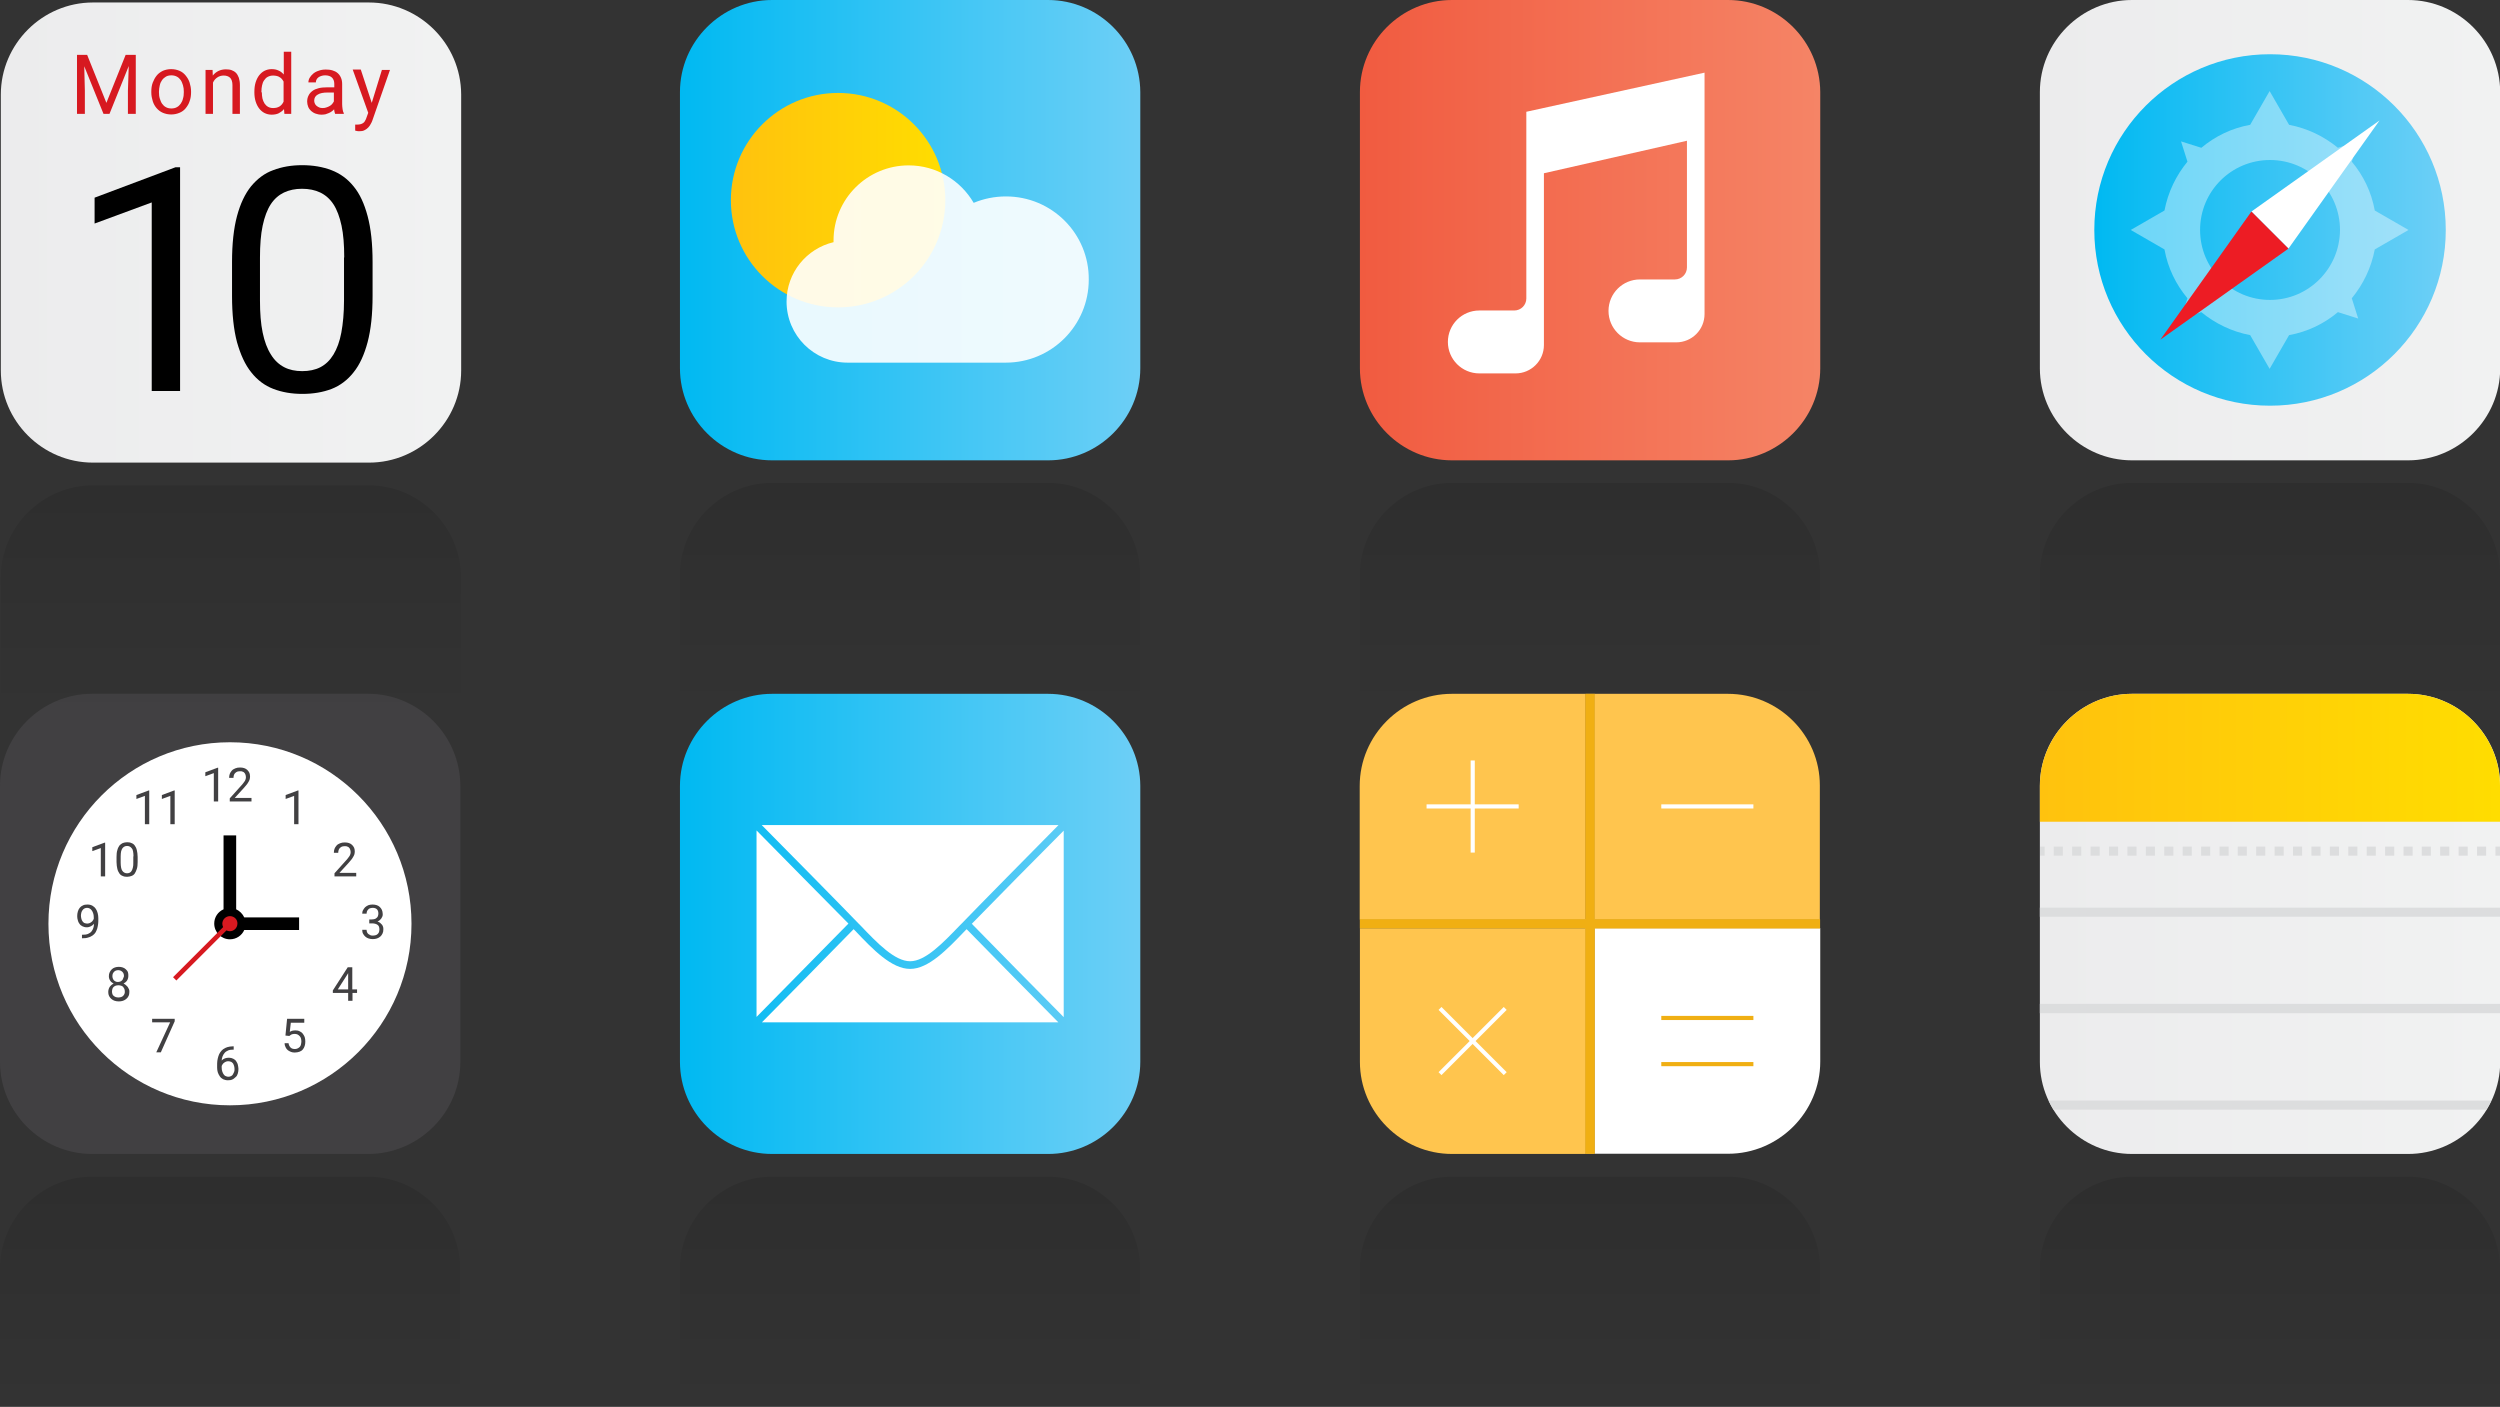<!-- Generator: Adobe Illustrator 18.1.1, SVG Export Plug-In  -->
<svg version="1.1"
	 xmlns="http://www.w3.org/2000/svg" xmlns:xlink="http://www.w3.org/1999/xlink" xmlns:a="http://ns.adobe.com/AdobeSVGViewerExtensions/3.0/"
	 x="0px" y="0px" width="1207.8px" height="679.7px" viewBox="0 0 1207.8 679.7" enable-background="new 0 0 1207.8 679.7"
	 xml:space="preserve">
<rect x="0" y="0" width="1207.8" height="679.7" fill="#333333" stroke="none"/>
<defs>
</defs>
<g>
	<g>
		<linearGradient id="SVGID_1_" gradientUnits="userSpaceOnUse" x1="328.51" y1="111.129" x2="550.768" y2="111.129">
			<stop  offset="0" style="stop-color:#00B9F2"/>
			<stop  offset="1" style="stop-color:#6DCFF6"/>
		</linearGradient>
		<path fill="url(#SVGID_1_)" d="M506.3,0H373c-24.4,0-44.5,20-44.5,44.5v133.4c0,24.4,20,44.5,44.5,44.5h133.4
			c24.4,0,44.5-20,44.5-44.5V44.5C550.8,20,530.8,0,506.3,0z"/>
		<g>
			<linearGradient id="SVGID_2_" gradientUnits="userSpaceOnUse" x1="353.114" y1="96.685" x2="456.767" y2="96.685">
				<stop  offset="0" style="stop-color:#FFC20E"/>
				<stop  offset="1" style="stop-color:#FFDD00"/>
			</linearGradient>
			<circle fill="url(#SVGID_2_)" cx="404.9" cy="96.7" r="51.8"/>
			<path opacity="0.9" fill="#FFFFFF" d="M486,94.9c-5.5,0-10.8,1.1-15.6,3.1c-6.3-10.8-18-18.1-31.4-18.1
				c-20,0-36.3,16.2-36.3,36.3c0,0.3,0,0.5,0,0.8c-13,3.1-22.7,14.7-22.7,28.7c0,16.3,13.2,29.5,29.5,29.5c13.9,0,60,0,76.4,0
				c22.2,0,40.1-18,40.1-40.1C526.2,112.9,508.2,94.9,486,94.9z"/>
		</g>
	</g>
	<linearGradient id="SVGID_3_" gradientUnits="userSpaceOnUse" x1="439.639" y1="233.381" x2="439.639" y2="344.51">
		<stop  offset="0" style="stop-color:#000000"/>
		<stop  offset="1" style="stop-color:#000000;stop-opacity:0"/>
	</linearGradient>
	<path opacity="0.1" fill="url(#SVGID_3_)" d="M550.8,344.5v-66.7c0-24.4-20-44.5-44.5-44.5H373c-24.4,0-44.5,20-44.5,44.5v66.7
		H550.8z"/>
</g>
<g>
	<g>
		<g>
			<linearGradient id="SVGID_4_" gradientUnits="userSpaceOnUse" x1="657.019" y1="111.129" x2="879.277" y2="111.129">
				<stop  offset="0" style="stop-color:#F15B40"/>
				<stop  offset="1" style="stop-color:#F58466"/>
			</linearGradient>
			<path fill="url(#SVGID_4_)" d="M834.8,0H701.5C677,0,657,20,657,44.5v133.4c0,24.4,20,44.5,44.5,44.5h133.4
				c24.4,0,44.5-20,44.5-44.5V44.5C879.3,20,859.3,0,834.8,0z"/>
		</g>
		<path fill="#FFFFFF" d="M745.9,83.7v83c0,7.6-6.2,13.7-13.7,13.7h-17.5c-8.4,0-15.2-6.8-15.2-15.2c0-8.4,6.8-15.2,15.2-15.2h16.9
			c3.2,0,5.8-2.6,5.8-5.8V54l86.1-18.9v116.6c0,7.6-6.1,13.7-13.7,13.7h-17.5c-8.4,0-15.2-6.8-15.2-15.2c0-8.4,6.8-15.2,15.2-15.2
			h16.9c3.2,0,5.8-2.6,5.8-5.8V68L745.9,83.7z"/>
	</g>
	<linearGradient id="SVGID_5_" gradientUnits="userSpaceOnUse" x1="768.148" y1="233.381" x2="768.148" y2="344.51">
		<stop  offset="0" style="stop-color:#000000"/>
		<stop  offset="1" style="stop-color:#000000;stop-opacity:0"/>
	</linearGradient>
	<path opacity="0.1" fill="url(#SVGID_5_)" d="M879.3,344.5v-66.7c0-24.4-20-44.5-44.5-44.5H701.5c-24.4,0-44.5,20-44.5,44.5v66.7
		H879.3z"/>
</g>
<g>
	<g>
		<g>
			<g>
				<linearGradient id="SVGID_6_" gradientUnits="userSpaceOnUse" x1="985.528" y1="111.129" x2="1207.786" y2="111.129">
					<stop  offset="0" style="stop-color:#ECECED"/>
					<stop  offset="1" style="stop-color:#F1F2F2"/>
				</linearGradient>
				<path fill="url(#SVGID_6_)" d="M1163.3,0H1030c-24.4,0-44.5,20-44.5,44.5v133.4c0,24.4,20,44.5,44.5,44.5h133.4
					c24.4,0,44.5-20,44.5-44.5V44.5C1207.8,20,1187.8,0,1163.3,0z"/>
			</g>
		</g>
		<g>
			<linearGradient id="SVGID_7_" gradientUnits="userSpaceOnUse" x1="1011.729" y1="111.129" x2="1181.584" y2="111.129">
				<stop  offset="0" style="stop-color:#00B9F2"/>
				<stop  offset="1" style="stop-color:#6DCFF6"/>
			</linearGradient>
			<circle fill="url(#SVGID_7_)" cx="1096.7" cy="111.1" r="84.9"/>
			<path opacity="0.4" fill="#FFFFFF" d="M1163.6,111.1l-16.3-9.4c-1.6-8.9-5.5-16.9-11.1-23.6l3.1-9.8l-9.8,3.1
				c-6.7-5.5-14.7-9.4-23.6-11.1l-9.4-16.3l-9.4,16.3c-8.9,1.6-16.9,5.5-23.6,11.1l-9.8-3.1l3.1,9.8c-5.5,6.7-9.4,14.7-11.1,23.6
				l-16.3,9.4l16.3,9.4c1.6,8.9,5.5,16.9,11.1,23.6l-3.1,9.8l9.8-3.1c6.7,5.5,14.7,9.4,23.6,11.1l9.4,16.3l9.4-16.3
				c8.9-1.6,16.9-5.5,23.6-11.1l9.8,3.1l-3.1-9.8c5.5-6.7,9.4-14.7,11.1-23.6L1163.6,111.1z M1096.7,144.9
				c-18.7,0-33.8-15.1-33.8-33.8c0-18.7,15.1-33.8,33.8-33.8c18.7,0,33.8,15.1,33.8,33.8C1130.4,129.8,1115.3,144.9,1096.7,144.9z"
				/>
			<polygon fill="#FFFFFF" points="1087.7,102.2 1149.6,58.2 1105.6,120.1 			"/>
			<polygon fill="#ED1C24" points="1087.7,102.2 1043.7,164.1 1105.6,120.1 			"/>
		</g>
	</g>
	<linearGradient id="SVGID_8_" gradientUnits="userSpaceOnUse" x1="1096.657" y1="233.381" x2="1096.657" y2="344.51">
		<stop  offset="0" style="stop-color:#000000"/>
		<stop  offset="1" style="stop-color:#000000;stop-opacity:0"/>
	</linearGradient>
	<path opacity="0.1" fill="url(#SVGID_8_)" d="M1207.8,344.5v-66.7c0-24.4-20-44.5-44.5-44.5H1030c-24.4,0-44.5,20-44.5,44.5v66.7
		H1207.8z"/>
</g>
<g>
	<g>
		<path fill="#414042" d="M177.8,335.2H44.5C20,335.2,0,355.2,0,379.6V513c0,24.4,20,44.5,44.5,44.5h133.4c24.4,0,44.5-20,44.5-44.5
			V379.6C222.3,355.2,202.3,335.2,177.8,335.2z"/>
		<circle fill="#FFFFFF" cx="111.1" cy="446.3" r="87.7"/>
		<g>
			<g>
				<g>
					<path fill="#414042" d="M105.4,387.2h-2.1v-13.7l-4.1,1.5v-1.9l5.9-2.2h0.3V387.2z"/>
					<path fill="#414042" d="M121.6,387.2H111v-1.5l5.3-5.9c0.5-0.5,0.9-1,1.2-1.4c0.3-0.4,0.6-0.8,0.8-1.1c0.2-0.3,0.3-0.7,0.4-1
						c0.1-0.3,0.1-0.6,0.1-0.9c0-0.4-0.1-0.8-0.2-1.1c-0.1-0.4-0.3-0.7-0.5-0.9c-0.2-0.3-0.5-0.5-0.9-0.6c-0.3-0.2-0.7-0.2-1.2-0.2
						c-0.5,0-1,0.1-1.4,0.2c-0.4,0.2-0.7,0.4-1,0.7c-0.3,0.3-0.5,0.6-0.6,1c-0.1,0.4-0.2,0.8-0.2,1.3h-2.1c0-0.7,0.1-1.3,0.3-1.9
						c0.2-0.6,0.6-1.1,1-1.6s1-0.8,1.7-1.1c0.7-0.3,1.4-0.4,2.3-0.4c0.8,0,1.4,0.1,2,0.3c0.6,0.2,1.1,0.5,1.5,0.9
						c0.4,0.4,0.7,0.8,1,1.4c0.2,0.5,0.3,1.1,0.3,1.8c0,0.5-0.1,1-0.2,1.4c-0.2,0.5-0.4,1-0.7,1.4c-0.3,0.5-0.6,1-1,1.4
						c-0.4,0.5-0.8,0.9-1.2,1.4l-4.3,4.7h8.1V387.2z"/>
				</g>
				<g>
					<path fill="#414042" d="M144.2,398.2h-2.1v-13.7L138,386v-1.9l5.9-2.2h0.3V398.2z"/>
				</g>
				<g>
					<path fill="#414042" d="M172.2,423.4h-10.6v-1.5l5.3-5.9c0.5-0.5,0.9-1,1.2-1.4c0.3-0.4,0.6-0.8,0.8-1.1c0.2-0.3,0.3-0.7,0.4-1
						c0.1-0.3,0.1-0.6,0.1-0.9c0-0.4-0.1-0.8-0.2-1.1c-0.1-0.4-0.3-0.7-0.5-0.9c-0.2-0.3-0.5-0.5-0.9-0.6c-0.3-0.2-0.7-0.2-1.2-0.2
						c-0.5,0-1,0.1-1.4,0.2c-0.4,0.2-0.7,0.4-1,0.7c-0.3,0.3-0.5,0.6-0.6,1c-0.1,0.4-0.2,0.8-0.2,1.3h-2.1c0-0.7,0.1-1.3,0.3-1.9
						c0.2-0.6,0.6-1.1,1-1.6s1-0.8,1.7-1.1c0.7-0.3,1.4-0.4,2.3-0.4c0.8,0,1.4,0.1,2,0.3c0.6,0.2,1.1,0.5,1.5,0.9
						c0.4,0.4,0.7,0.8,1,1.4c0.2,0.5,0.3,1.1,0.3,1.8c0,0.5-0.1,1-0.2,1.4c-0.2,0.5-0.4,1-0.7,1.4c-0.3,0.5-0.6,1-1,1.4
						c-0.4,0.5-0.8,0.9-1.2,1.4l-4.3,4.7h8.1V423.4z"/>
				</g>
				<g>
					<path fill="#414042" d="M178.1,444.2h1.5c0.5,0,1-0.1,1.4-0.2s0.7-0.3,1-0.6c0.3-0.2,0.5-0.5,0.6-0.9c0.1-0.3,0.2-0.7,0.2-1.1
						c0-0.9-0.2-1.6-0.7-2.1c-0.5-0.5-1.2-0.7-2.1-0.7c-0.4,0-0.8,0.1-1.2,0.2c-0.4,0.1-0.7,0.3-0.9,0.6s-0.5,0.5-0.6,0.9
						c-0.1,0.3-0.2,0.7-0.2,1.1H175c0-0.6,0.1-1.2,0.4-1.7s0.6-1,1-1.4c0.4-0.4,1-0.7,1.6-1c0.6-0.2,1.3-0.3,2-0.3
						c0.7,0,1.4,0.1,2,0.3c0.6,0.2,1.1,0.5,1.5,0.9c0.4,0.4,0.8,0.9,1,1.4s0.4,1.2,0.4,2c0,0.3,0,0.6-0.1,1c-0.1,0.3-0.3,0.7-0.5,1
						c-0.2,0.3-0.5,0.6-0.8,0.9c-0.3,0.3-0.7,0.5-1.1,0.7c0.5,0.2,1,0.4,1.3,0.7s0.6,0.6,0.9,0.9c0.2,0.3,0.4,0.7,0.5,1.1
						c0.1,0.4,0.1,0.7,0.1,1.1c0,0.8-0.1,1.4-0.4,2c-0.3,0.6-0.6,1.1-1.1,1.5c-0.5,0.4-1,0.7-1.6,0.9c-0.6,0.2-1.3,0.3-2,0.3
						c-0.7,0-1.4-0.1-2-0.3c-0.6-0.2-1.2-0.5-1.6-0.9c-0.5-0.4-0.8-0.9-1.1-1.4s-0.4-1.2-0.4-1.9h2.1c0,0.4,0.1,0.8,0.2,1.1
						c0.1,0.3,0.3,0.6,0.6,0.9c0.3,0.2,0.6,0.4,1,0.6s0.8,0.2,1.3,0.2c0.5,0,0.9-0.1,1.3-0.2s0.7-0.3,1-0.6c0.3-0.3,0.5-0.6,0.6-0.9
						c0.1-0.4,0.2-0.8,0.2-1.3c0-0.5-0.1-0.9-0.2-1.3c-0.2-0.4-0.4-0.7-0.7-0.9c-0.3-0.2-0.7-0.4-1.1-0.5c-0.4-0.1-0.9-0.2-1.4-0.2
						h-1.5V444.2z"/>
				</g>
				<g>
					<path fill="#414042" d="M170.3,478h2.2v1.7h-2.2v3.8h-2.1v-3.8h-7.4v-1.2l7.2-11.2h2.2V478z M163.2,478h5v-7.9l-0.2,0.4
						L163.2,478z"/>
				</g>
				<g>
					<path fill="#414042" d="M137.9,500.3l0.8-8.1h8.3v1.9h-6.5l-0.5,4.4c0.3-0.2,0.7-0.3,1.1-0.5c0.5-0.1,1-0.2,1.6-0.2
						c0.7,0,1.4,0.1,2,0.4s1.1,0.6,1.5,1.1c0.4,0.5,0.7,1,1,1.7c0.2,0.7,0.3,1.4,0.3,2.2c0,0.8-0.1,1.5-0.3,2.1
						c-0.2,0.7-0.5,1.2-0.9,1.7c-0.4,0.5-1,0.9-1.6,1.1s-1.4,0.4-2.3,0.4c-0.7,0-1.3-0.1-1.8-0.3s-1.1-0.5-1.5-0.8
						c-0.5-0.4-0.8-0.8-1.1-1.4c-0.3-0.6-0.5-1.2-0.5-2h1.9c0.1,0.9,0.5,1.6,1,2.1c0.5,0.5,1.2,0.7,2.1,0.7c0.5,0,0.9-0.1,1.3-0.3
						c0.4-0.2,0.7-0.4,1-0.7c0.3-0.3,0.5-0.7,0.6-1.2c0.1-0.5,0.2-1,0.2-1.5c0-0.5-0.1-1-0.2-1.4s-0.3-0.8-0.6-1.1
						c-0.3-0.3-0.6-0.6-1-0.8c-0.4-0.2-0.9-0.3-1.4-0.3c-0.3,0-0.6,0-0.9,0.1c-0.3,0-0.5,0.1-0.7,0.2s-0.4,0.2-0.5,0.3
						s-0.3,0.3-0.5,0.4L137.9,500.3z"/>
				</g>
				<g>
					<path fill="#414042" d="M112.9,505.4v1.7h-0.2c-1,0-1.8,0.1-2.5,0.4c-0.7,0.3-1.3,0.7-1.7,1.2c-0.4,0.5-0.8,1.1-1,1.7
						c-0.2,0.6-0.4,1.3-0.4,2c0.4-0.5,1-0.9,1.6-1.1s1.2-0.3,1.9-0.3c0.8,0,1.5,0.2,2.1,0.5c0.6,0.3,1.1,0.7,1.4,1.2
						s0.7,1.1,0.8,1.7s0.3,1.3,0.3,2c0,0.8-0.1,1.5-0.3,2.2c-0.2,0.7-0.5,1.3-1,1.7s-0.9,0.9-1.6,1.2c-0.6,0.3-1.3,0.4-2.2,0.4
						c-0.9,0-1.6-0.2-2.3-0.5c-0.7-0.4-1.2-0.8-1.6-1.4c-0.4-0.6-0.8-1.3-1-2c-0.2-0.7-0.3-1.5-0.3-2.2v-1c0-0.8,0-1.5,0.1-2.3
						c0.1-0.8,0.3-1.5,0.5-2.2c0.2-0.7,0.5-1.3,0.9-1.9c0.4-0.6,0.9-1.1,1.4-1.5c0.6-0.4,1.3-0.8,2-1s1.7-0.4,2.7-0.4H112.9z
						 M110.2,512.7c-0.4,0-0.7,0.1-1,0.2c-0.3,0.1-0.6,0.3-0.9,0.5c-0.3,0.2-0.5,0.4-0.7,0.7s-0.4,0.6-0.5,0.9v0.8
						c0,0.7,0.1,1.4,0.3,1.9c0.2,0.6,0.4,1,0.7,1.4c0.3,0.4,0.6,0.7,1,0.8c0.4,0.2,0.8,0.3,1.2,0.3c0.5,0,0.9-0.1,1.3-0.3
						c0.4-0.2,0.7-0.4,0.9-0.8s0.4-0.7,0.6-1.2s0.2-0.9,0.2-1.5c0-0.5-0.1-0.9-0.2-1.4c-0.1-0.4-0.3-0.8-0.5-1.2
						c-0.2-0.3-0.6-0.6-0.9-0.8C111.1,512.8,110.7,512.7,110.2,512.7z"/>
				</g>
				<g>
					<path fill="#414042" d="M84.4,493.4l-6.7,15h-2.2l6.7-14.5h-8.7v-1.7h10.9V493.4z"/>
				</g>
				<g>
					<path fill="#414042" d="M62,471.5c0,0.8-0.2,1.5-0.6,2.2c-0.4,0.6-1,1.1-1.7,1.5c0.4,0.2,0.8,0.4,1.1,0.7
						c0.3,0.3,0.6,0.6,0.9,0.9c0.2,0.3,0.4,0.7,0.6,1.1s0.2,0.8,0.2,1.3c0,0.7-0.1,1.4-0.4,2c-0.3,0.6-0.6,1-1.1,1.4
						c-0.5,0.4-1,0.7-1.6,0.9c-0.6,0.2-1.3,0.3-2,0.3c-0.7,0-1.4-0.1-2-0.3s-1.2-0.5-1.6-0.9c-0.5-0.4-0.8-0.9-1.1-1.4
						c-0.3-0.6-0.4-1.2-0.4-2c0-0.5,0.1-0.9,0.2-1.3s0.3-0.8,0.5-1.1c0.2-0.3,0.5-0.6,0.8-0.9c0.3-0.3,0.7-0.5,1.1-0.7
						c-0.7-0.4-1.3-0.8-1.7-1.5c-0.4-0.6-0.6-1.3-0.6-2.1c0-0.7,0.1-1.3,0.4-1.9s0.6-1,1-1.4c0.4-0.4,0.9-0.7,1.5-0.9
						c0.6-0.2,1.2-0.3,1.9-0.3c0.7,0,1.3,0.1,1.9,0.3c0.6,0.2,1.1,0.5,1.5,0.9c0.4,0.4,0.8,0.8,1,1.4S62,470.8,62,471.5z M60.3,479
						c0-0.5-0.1-0.9-0.2-1.2c-0.2-0.4-0.4-0.7-0.6-1c-0.3-0.3-0.6-0.5-1-0.6c-0.4-0.1-0.8-0.2-1.3-0.2c-0.5,0-0.9,0.1-1.3,0.2
						c-0.4,0.1-0.7,0.4-1,0.6c-0.3,0.3-0.5,0.6-0.6,1c-0.1,0.4-0.2,0.8-0.2,1.2c0,0.5,0.1,0.9,0.2,1.2c0.1,0.4,0.3,0.7,0.6,0.9
						c0.3,0.3,0.6,0.4,1,0.6c0.4,0.1,0.8,0.2,1.3,0.2c0.5,0,0.9-0.1,1.3-0.2c0.4-0.1,0.7-0.3,1-0.6c0.3-0.3,0.5-0.6,0.6-0.9
						C60.3,479.9,60.3,479.5,60.3,479z M59.9,471.5c0-0.4-0.1-0.8-0.2-1.1s-0.3-0.6-0.6-0.9c-0.2-0.2-0.5-0.4-0.9-0.6
						c-0.3-0.1-0.7-0.2-1.1-0.2c-0.4,0-0.8,0.1-1.1,0.2c-0.3,0.1-0.6,0.3-0.9,0.6c-0.2,0.2-0.4,0.5-0.6,0.9
						c-0.1,0.3-0.2,0.7-0.2,1.2c0,0.4,0.1,0.8,0.2,1.1s0.3,0.6,0.5,0.9c0.2,0.2,0.5,0.4,0.9,0.6s0.7,0.2,1.1,0.2
						c0.4,0,0.8-0.1,1.1-0.2s0.6-0.3,0.9-0.6c0.2-0.2,0.4-0.5,0.5-0.9S59.9,471.9,59.9,471.5z"/>
				</g>
				<g>
					<path fill="#414042" d="M39.8,451.6c1.1,0,2-0.1,2.7-0.4c0.7-0.3,1.3-0.7,1.7-1.2c0.4-0.5,0.7-1.1,0.9-1.7
						c0.2-0.6,0.3-1.3,0.3-2c-0.4,0.5-0.9,0.9-1.5,1.2c-0.6,0.3-1.2,0.5-2,0.5c-0.8,0-1.5-0.2-2.1-0.5c-0.6-0.3-1.1-0.7-1.4-1.2
						c-0.4-0.5-0.7-1.1-0.8-1.7c-0.2-0.6-0.3-1.3-0.3-2c0-0.8,0.1-1.5,0.3-2.2c0.2-0.7,0.5-1.3,0.9-1.8c0.4-0.5,0.9-0.9,1.6-1.2
						c0.6-0.3,1.3-0.4,2.2-0.4c0.9,0,1.7,0.2,2.4,0.6c0.7,0.4,1.2,0.9,1.6,1.5c0.4,0.6,0.7,1.3,0.9,2.1c0.2,0.8,0.3,1.6,0.3,2.4v0.7
						c0,0.7,0,1.4-0.1,2.1c-0.1,0.7-0.2,1.4-0.4,2.1c-0.2,0.7-0.5,1.3-0.8,1.9c-0.4,0.6-0.8,1.1-1.4,1.5c-0.6,0.4-1.3,0.8-2.1,1
						c-0.8,0.3-1.8,0.4-2.9,0.4h-0.2v-1.7H39.8z M42.2,446.2c0.3,0,0.7-0.1,1-0.2s0.6-0.3,0.9-0.5c0.3-0.2,0.5-0.4,0.7-0.7
						c0.2-0.3,0.4-0.6,0.5-0.9v-0.8c0-0.7-0.1-1.4-0.3-1.9c-0.2-0.6-0.4-1-0.7-1.4c-0.3-0.4-0.6-0.7-1-0.9s-0.8-0.3-1.2-0.3
						c-0.5,0-0.9,0.1-1.3,0.3s-0.7,0.5-0.9,0.8c-0.3,0.3-0.4,0.7-0.6,1.2c-0.1,0.5-0.2,1-0.2,1.5c0,0.5,0.1,0.9,0.2,1.4
						c0.1,0.5,0.3,0.9,0.5,1.2c0.2,0.4,0.5,0.6,0.9,0.9C41.3,446.1,41.7,446.2,42.2,446.2z"/>
				</g>
				<g>
					<path fill="#414042" d="M50.8,423.4h-2.1v-13.7l-4.1,1.5v-1.9l5.9-2.2h0.3V423.4z"/>
					<path fill="#414042" d="M66.5,416.5c0,1.3-0.1,2.4-0.4,3.3s-0.6,1.6-1,2.2c-0.4,0.6-1,1-1.6,1.2c-0.6,0.2-1.3,0.4-2.1,0.4
						c-0.8,0-1.5-0.1-2.1-0.4c-0.6-0.2-1.2-0.6-1.6-1.2c-0.4-0.6-0.8-1.3-1-2.2s-0.4-2-0.4-3.3v-2.5c0-1.3,0.1-2.4,0.4-3.3
						c0.2-0.9,0.6-1.6,1-2.2c0.4-0.5,1-0.9,1.6-1.2c0.6-0.2,1.3-0.4,2.1-0.4c0.8,0,1.5,0.1,2.1,0.4c0.6,0.2,1.2,0.6,1.6,1.2
						c0.4,0.5,0.8,1.3,1,2.2c0.2,0.9,0.4,2,0.4,3.3V416.5z M64.5,413.7c0-0.9-0.1-1.7-0.2-2.3c-0.1-0.6-0.3-1.2-0.6-1.5
						c-0.3-0.4-0.6-0.7-1-0.9c-0.4-0.2-0.8-0.3-1.3-0.3c-0.5,0-0.9,0.1-1.3,0.3s-0.7,0.5-1,0.9c-0.3,0.4-0.4,0.9-0.6,1.5
						c-0.1,0.6-0.2,1.4-0.2,2.3v3.1c0,0.9,0.1,1.7,0.2,2.3s0.3,1.2,0.6,1.6c0.3,0.4,0.6,0.7,1,0.9c0.4,0.2,0.8,0.3,1.3,0.3
						c0.5,0,0.9-0.1,1.3-0.3c0.4-0.2,0.7-0.5,0.9-0.9c0.3-0.4,0.4-0.9,0.6-1.6s0.2-1.4,0.2-2.3V413.7z"/>
				</g>
				<g>
					<path fill="#414042" d="M72.1,398.2h-2.1v-13.7l-4.1,1.5v-1.9l5.9-2.2h0.3V398.2z"/>
					<path fill="#414042" d="M84.4,398.2h-2.1v-13.7l-4.1,1.5v-1.9l5.9-2.2h0.3V398.2z"/>
				</g>
			</g>
			<path d="M144.5,443.2h-26.5c-0.8-1.7-2.2-3.1-3.9-3.9v-35.7h-6.1v35.7c-2.7,1.2-4.5,3.8-4.5,6.9c0,4.2,3.4,7.6,7.6,7.6
				c3.1,0,5.8-1.9,6.9-4.5h26.5V443.2z"/>
			<path fill="#D71920" d="M111.1,442.6c-2,0-3.7,1.6-3.7,3.7c0,0.6,0.2,1.1,0.4,1.6l-24.2,24.2l1.6,1.6l24.2-24.2
				c0.5,0.2,1,0.4,1.6,0.4c2,0,3.7-1.6,3.7-3.7C114.8,444.3,113.2,442.6,111.1,442.6z"/>
		</g>
	</g>
	<linearGradient id="SVGID_9_" gradientUnits="userSpaceOnUse" x1="111.129" y1="568.535" x2="111.129" y2="679.664">
		<stop  offset="0" style="stop-color:#000000"/>
		<stop  offset="1" style="stop-color:#000000;stop-opacity:0"/>
	</linearGradient>
	<path opacity="0.1" fill="url(#SVGID_9_)" d="M222.3,679.7V613c0-24.4-20-44.5-44.5-44.5H44.5C20,568.5,0,588.5,0,613v66.7H222.3z"
		/>
</g>
<g>
	<g>
		<linearGradient id="SVGID_10_" gradientUnits="userSpaceOnUse" x1="328.51" y1="446.283" x2="550.768" y2="446.283">
			<stop  offset="0" style="stop-color:#00B9F2"/>
			<stop  offset="1" style="stop-color:#6DCFF6"/>
		</linearGradient>
		<path fill="url(#SVGID_10_)" d="M506.3,335.2H373c-24.4,0-44.5,20-44.5,44.5V513c0,24.4,20,44.5,44.5,44.5h133.4
			c24.4,0,44.5-20,44.5-44.5V379.6C550.8,355.2,530.8,335.2,506.3,335.2z"/>
		<path fill="#FFFFFF" d="M365.5,401.2v90.1c9.7-9.9,34.9-35.4,44.4-45.1C400.4,436.6,375.2,411.1,365.5,401.2z M415.8,447.2
			c8.1,8.5,16.5,17.2,23.9,17.2s15.8-8.8,23.9-17.2l1-1c6.6-6.9,36.1-36.8,46.8-47.6H368c10.7,10.8,40.2,40.7,46.8,47.6L415.8,447.2
			z M466.2,449.7c-8.6,9-17.6,18.4-26.5,18.4s-17.9-9.3-26.5-18.4l-0.8-0.8c-9.5,9.8-34.6,35.2-44.3,45h143.2
			c-9.7-9.8-34.8-35.2-44.3-45L466.2,449.7z M469.5,446.3c9.4,9.7,34.6,35.2,44.4,45.1v-90.1C504.1,411.1,478.9,436.6,469.5,446.3z"
			/>
	</g>
	<linearGradient id="SVGID_11_" gradientUnits="userSpaceOnUse" x1="439.639" y1="568.535" x2="439.639" y2="679.664">
		<stop  offset="0" style="stop-color:#000000"/>
		<stop  offset="1" style="stop-color:#000000;stop-opacity:0"/>
	</linearGradient>
	<path opacity="0.1" fill="url(#SVGID_11_)" d="M550.8,679.7V613c0-24.4-20-44.5-44.5-44.5H373c-24.4,0-44.5,20-44.5,44.5v66.7
		H550.8z"/>
</g>
<g>
	<g>
		<path fill="#FFFFFF" d="M770.4,557.4h64.5c24.4,0,44.5-20,44.5-44.5v-64.5H770.4V557.4z"/>
		<path fill="#FFC54E" d="M765.9,335.2h-64.5c-24.4,0-44.5,20-44.5,44.5v64.5h108.9V335.2z"/>
		<path fill="#FFC54E" d="M657,448.5V513c0,24.4,20,44.5,44.5,44.5h64.5V448.5H657z"/>
		<path fill="#FFC54E" d="M834.8,335.2h-64.5v108.9h108.9v-64.5C879.3,355.2,859.3,335.2,834.8,335.2z"/>
		<polygon fill="#FFC54E" points="770.4,335.2 765.9,335.2 765.9,444.1 657,444.1 657,448.5 765.9,448.5 765.9,557.4 770.4,557.4 
			770.4,448.5 879.3,448.5 879.3,444.1 770.4,444.1 		"/>
		<polygon fill="#F0AF13" points="770.4,335.2 765.9,335.2 765.9,444.1 657,444.1 657,448.5 765.9,448.5 765.9,557.4 770.4,557.4 
			770.4,448.5 879.3,448.5 879.3,444.1 770.4,444.1 		"/>
		<g>
			<line fill="none" stroke="#FFFFFF" stroke-width="2" stroke-miterlimit="10" x1="711.5" y1="367.4" x2="711.5" y2="411.9"/>
			<line fill="none" stroke="#FFFFFF" stroke-width="2" stroke-miterlimit="10" x1="689.2" y1="389.6" x2="733.7" y2="389.6"/>
		</g>
		<g>
			<line fill="none" stroke="#FFFFFF" stroke-width="2" stroke-miterlimit="10" x1="727.2" y1="487.2" x2="695.7" y2="518.7"/>
			<line fill="none" stroke="#FFFFFF" stroke-width="2" stroke-miterlimit="10" x1="695.7" y1="487.2" x2="727.2" y2="518.7"/>
		</g>
		<g>
			<line fill="none" stroke="#FFFFFF" stroke-width="2" stroke-miterlimit="10" x1="802.6" y1="389.6" x2="847.1" y2="389.6"/>
		</g>
		<g>
			<line fill="none" stroke="#F0AF13" stroke-width="2" stroke-miterlimit="10" x1="802.6" y1="491.8" x2="847.1" y2="491.8"/>
		</g>
		<line fill="none" stroke="#F0AF13" stroke-width="2" stroke-miterlimit="10" x1="802.6" y1="514.1" x2="847.1" y2="514.1"/>
	</g>
	<linearGradient id="SVGID_12_" gradientUnits="userSpaceOnUse" x1="768.148" y1="568.535" x2="768.148" y2="679.664">
		<stop  offset="0" style="stop-color:#000000"/>
		<stop  offset="1" style="stop-color:#000000;stop-opacity:0"/>
	</linearGradient>
	<path opacity="0.1" fill="url(#SVGID_12_)" d="M879.3,679.7V613c0-24.4-20-44.5-44.5-44.5H701.5c-24.4,0-44.5,20-44.5,44.5v66.7
		H879.3z"/>
</g>
<g>
	<g>
		<g>
			<linearGradient id="SVGID_13_" gradientUnits="userSpaceOnUse" x1="985.528" y1="446.283" x2="1207.786" y2="446.283">
				<stop  offset="0" style="stop-color:#ECECED"/>
				<stop  offset="1" style="stop-color:#F1F2F2"/>
			</linearGradient>
			<path fill="url(#SVGID_13_)" d="M1163.3,335.2H1030c-24.4,0-44.5,20-44.5,44.5V513c0,24.4,20,44.5,44.5,44.5h133.4
				c24.4,0,44.5-20,44.5-44.5V379.6C1207.8,355.2,1187.8,335.2,1163.3,335.2z"/>
		</g>
		<linearGradient id="SVGID_14_" gradientUnits="userSpaceOnUse" x1="985.528" y1="366.066" x2="1207.786" y2="366.066">
			<stop  offset="0" style="stop-color:#FFC20E"/>
			<stop  offset="1" style="stop-color:#FFDD00"/>
		</linearGradient>
		<path fill="url(#SVGID_14_)" d="M1163.3,335.2H1030c-24.4,0-44.5,20-44.5,44.5V397h222.3v-17.4
			C1207.8,355.2,1187.8,335.2,1163.3,335.2z"/>
		<path fill="#DCDDDE" d="M1121.1,409h-4.4v4.4h4.4V409z M1085.5,409h-4.4v4.4h4.4V409z M1112.2,409h-4.4v4.4h4.4V409z M1130,409
			h-4.4v4.4h4.4V409z M1094.4,409h-4.4v4.4h4.4V409z M1138.9,409h-4.4v4.4h4.4V409z M1103.3,409h-4.4v4.4h4.4V409z M1183.3,409h-4.4
			v4.4h4.4V409z M1192.2,409h-4.4v4.4h4.4V409z M1174.4,409h-4.4v4.4h4.4V409z M1147.8,409h-4.4v4.4h4.4V409z M1201.1,409h-4.4v4.4
			h4.4V409z M1156.7,409h-4.4v4.4h4.4V409z M1165.6,409h-4.4v4.4h4.4V409z M1076.7,409h-4.4v4.4h4.4V409z M992.1,536.1h209.1
			c0.9-1.4,1.7-2.9,2.4-4.4H989.7C990.4,533.2,991.2,534.6,992.1,536.1z M987.8,409h-2.2v4.4h2.2V409z M996.6,409h-4.4v4.4h4.4V409z
			 M985.5,442.9h222.3v-4.4H985.5V442.9z M985.5,489.5h222.3V485H985.5V489.5z M1205.6,409v4.4h2.2V409H1205.6z M1005.5,409h-4.4
			v4.4h4.4V409z M1058.9,409h-4.4v4.4h4.4V409z M1014.4,409h-4.4v4.4h4.4V409z M1067.8,409h-4.4v4.4h4.4V409z M1041.1,409h-4.4v4.4
			h4.4V409z M1050,409h-4.4v4.4h4.4V409z M1023.3,409h-4.4v4.4h4.4V409z M1032.2,409h-4.4v4.4h4.4V409z"/>
	</g>
	<linearGradient id="SVGID_15_" gradientUnits="userSpaceOnUse" x1="1096.657" y1="568.535" x2="1096.657" y2="679.664">
		<stop  offset="0" style="stop-color:#000000"/>
		<stop  offset="1" style="stop-color:#000000;stop-opacity:0"/>
	</linearGradient>
	<path opacity="0.1" fill="url(#SVGID_15_)" d="M1207.8,679.7V613c0-24.4-20-44.5-44.5-44.5H1030c-24.4,0-44.5,20-44.5,44.5v66.7
		H1207.8z"/>
</g>
<g>
	<g>
		<linearGradient id="SVGID_16_" gradientUnits="userSpaceOnUse" x1="0.41" y1="112.316" x2="222.668" y2="112.316">
			<stop  offset="0" style="stop-color:#ECECED"/>
			<stop  offset="1" style="stop-color:#F1F2F2"/>
		</linearGradient>
		<path fill="url(#SVGID_16_)" d="M178.2,1.2H44.9c-24.4,0-44.5,20-44.5,44.5V179c0,24.4,20,44.5,44.5,44.5h133.4
			c24.4,0,44.5-20,44.5-44.5V45.6C222.7,21.2,202.7,1.2,178.2,1.2z"/>
		<g>
			<path fill="#D71920" d="M42.1,26.5l9.3,23.2l9.3-23.2h4.9V55h-3.8V43.9l0.4-12L52.9,55H50l-9.3-23L41,43.9V55h-3.8V26.5H42.1z"/>
			<path fill="#D71920" d="M73.1,44.2c0-1.5,0.2-3,0.7-4.3s1.1-2.4,1.9-3.4c0.8-1,1.8-1.7,3-2.3c1.2-0.5,2.5-0.8,4-0.8
				c1.5,0,2.8,0.3,4,0.8c1.2,0.5,2.2,1.3,3,2.3c0.8,1,1.5,2.1,1.9,3.4c0.4,1.3,0.7,2.7,0.7,4.3v0.4c0,1.5-0.2,3-0.7,4.3
				c-0.4,1.3-1.1,2.4-1.9,3.4s-1.8,1.7-3,2.2c-1.2,0.5-2.5,0.8-4,0.8s-2.8-0.3-4-0.8c-1.2-0.5-2.2-1.3-3-2.2s-1.5-2.1-1.9-3.4
				s-0.7-2.7-0.7-4.3V44.2z M76.8,44.6c0,1.1,0.1,2.1,0.4,3s0.6,1.8,1.1,2.5c0.5,0.7,1.1,1.3,1.9,1.7c0.7,0.4,1.6,0.6,2.6,0.6
				c1,0,1.9-0.2,2.6-0.6c0.8-0.4,1.4-1,1.9-1.7c0.5-0.7,0.9-1.5,1.1-2.5c0.3-0.9,0.4-1.9,0.4-3v-0.4c0-1-0.1-2-0.4-3
				c-0.3-0.9-0.6-1.8-1.1-2.5c-0.5-0.7-1.1-1.3-1.9-1.7c-0.8-0.4-1.6-0.6-2.6-0.6c-1,0-1.9,0.2-2.6,0.6c-0.7,0.4-1.4,1-1.9,1.7
				c-0.5,0.7-0.9,1.5-1.1,2.5s-0.4,1.9-0.4,3V44.6z"/>
			<path fill="#D71920" d="M102.7,33.8l0.1,2.7c0.8-1,1.7-1.7,2.7-2.2s2.3-0.8,3.6-0.8c1,0,2,0.1,2.8,0.4c0.8,0.3,1.5,0.7,2.1,1.3
				c0.6,0.6,1,1.4,1.4,2.4c0.3,1,0.5,2.1,0.5,3.5V55h-3.6V41.1c0-0.8-0.1-1.5-0.3-2.1c-0.2-0.6-0.5-1.1-0.8-1.4
				c-0.4-0.4-0.8-0.6-1.3-0.8c-0.5-0.2-1.1-0.3-1.8-0.3c-1.2,0-2.2,0.3-3.1,0.9c-0.9,0.6-1.6,1.4-2.1,2.5V55h-3.6V33.8H102.7z"/>
			<path fill="#D71920" d="M122.9,44.2c0-1.6,0.2-3.1,0.6-4.4s1-2.5,1.7-3.4c0.7-0.9,1.6-1.7,2.6-2.2s2.2-0.8,3.4-0.8
				c1.3,0,2.4,0.2,3.4,0.7c1,0.4,1.8,1.1,2.5,1.9V25h3.6v30h-3.3l-0.2-2.3c-0.7,0.9-1.6,1.5-2.5,2c-1,0.5-2.2,0.7-3.5,0.7
				c-1.2,0-2.4-0.3-3.4-0.8s-1.9-1.3-2.6-2.2s-1.3-2.1-1.7-3.4s-0.6-2.7-0.6-4.3V44.2z M126.5,44.6c0,1.1,0.1,2,0.3,3
				c0.2,0.9,0.6,1.7,1,2.4c0.5,0.7,1,1.2,1.7,1.6c0.7,0.4,1.5,0.6,2.5,0.6c0.6,0,1.2-0.1,1.7-0.2s1-0.4,1.4-0.6
				c0.4-0.3,0.8-0.6,1.1-1c0.3-0.4,0.6-0.8,0.8-1.3v-9.7c-0.2-0.4-0.5-0.8-0.8-1.2c-0.3-0.4-0.7-0.7-1.1-0.9
				c-0.4-0.3-0.9-0.5-1.4-0.6c-0.5-0.1-1.1-0.2-1.7-0.2c-1,0-1.8,0.2-2.6,0.6s-1.3,1-1.8,1.7c-0.5,0.7-0.8,1.5-1,2.5
				c-0.2,0.9-0.3,1.9-0.3,3V44.6z"/>
			<path fill="#D71920" d="M161.9,55c-0.1-0.3-0.2-0.6-0.3-1s-0.1-0.8-0.2-1.2c-0.3,0.4-0.7,0.7-1.1,1c-0.4,0.3-0.9,0.6-1.4,0.8
				c-0.5,0.2-1,0.4-1.6,0.6c-0.6,0.1-1.2,0.2-1.9,0.2c-1.1,0-2.1-0.2-2.9-0.5c-0.9-0.3-1.6-0.8-2.2-1.3c-0.6-0.6-1.1-1.2-1.4-2
				c-0.3-0.8-0.5-1.6-0.5-2.5c0-1.1,0.2-2.1,0.7-3c0.4-0.9,1.1-1.6,1.9-2.2c0.8-0.6,1.8-1,3-1.3c1.2-0.3,2.5-0.4,3.9-0.4h3.6v-1.7
				c0-1.3-0.4-2.3-1.1-3s-1.9-1.1-3.3-1.1c-0.7,0-1.3,0.1-1.9,0.3c-0.6,0.2-1,0.4-1.4,0.7c-0.4,0.3-0.7,0.7-0.9,1.1
				s-0.3,0.8-0.3,1.3h-3.6c0-0.8,0.2-1.5,0.6-2.2c0.4-0.7,1-1.4,1.7-2c0.7-0.6,1.6-1.1,2.6-1.4c1-0.4,2.2-0.6,3.5-0.6
				c1.1,0,2.2,0.1,3.2,0.4c1,0.3,1.8,0.7,2.5,1.3c0.7,0.6,1.2,1.3,1.6,2.2s0.6,1.9,0.6,3.1v9.8c0,0.7,0.1,1.5,0.2,2.3
				c0.1,0.8,0.3,1.5,0.6,2V55H161.9z M155.9,52.2c0.7,0,1.3-0.1,1.8-0.3c0.6-0.2,1.1-0.4,1.6-0.7s0.9-0.6,1.2-1
				c0.3-0.4,0.6-0.8,0.8-1.2v-4.3h-3c-2.1,0-3.7,0.3-4.8,1c-1.1,0.6-1.7,1.6-1.7,2.9c0,0.5,0.1,1,0.3,1.4c0.2,0.4,0.4,0.8,0.8,1.1
				s0.8,0.6,1.3,0.8C154.6,52.1,155.2,52.2,155.9,52.2z"/>
			<path fill="#D71920" d="M179.6,49.7l4.9-15.9h3.9l-8.5,24.4c-0.2,0.5-0.4,1.1-0.8,1.7c-0.3,0.6-0.7,1.2-1.2,1.7
				c-0.5,0.5-1.1,1-1.8,1.3c-0.7,0.4-1.5,0.5-2.5,0.5c-0.1,0-0.3,0-0.5,0c-0.2,0-0.4-0.1-0.6-0.1c-0.2,0-0.4-0.1-0.5-0.1
				c-0.2,0-0.3-0.1-0.4-0.1v-2.9c0.1,0,0.1,0,0.2,0c0.1,0,0.2,0,0.3,0c0.1,0,0.2,0,0.3,0c0.1,0,0.2,0,0.2,0c0.6,0,1.2-0.1,1.6-0.2
				s0.9-0.3,1.3-0.6c0.4-0.3,0.7-0.6,0.9-1.1c0.3-0.4,0.5-1,0.7-1.6l0.8-2.2l-7.5-20.9h3.9L179.6,49.7z"/>
		</g>
		<g>
			<path d="M87,188.9H73.3V97.8L45.7,108V95.5l39.1-14.7H87V188.9z"/>
			<path d="M180,143c0,8.8-0.8,16.2-2.4,22.3c-1.6,6-3.8,10.9-6.8,14.6c-2.9,3.7-6.5,6.4-10.6,8c-4.2,1.6-8.9,2.4-14.1,2.4
				c-5.2,0-9.8-0.8-14-2.4c-4.2-1.6-7.8-4.3-10.7-8c-3-3.7-5.2-8.6-6.9-14.6c-1.6-6-2.4-13.5-2.4-22.3v-16.4
				c0-8.8,0.8-16.2,2.4-22.2c1.6-6,3.9-10.8,6.8-14.4c3-3.6,6.5-6.3,10.7-7.8c4.2-1.6,8.8-2.4,14-2.4c5.2,0,9.9,0.8,14.1,2.4
				c4.2,1.6,7.8,4.2,10.7,7.8c3,3.6,5.2,8.4,6.8,14.4c1.6,6,2.4,13.3,2.4,22.2V143z M166.3,124.4c0-6.1-0.4-11.2-1.3-15.4
				c-0.9-4.2-2.2-7.7-3.9-10.3c-1.7-2.6-3.9-4.5-6.4-5.7c-2.5-1.2-5.5-1.8-8.8-1.8c-3.3,0-6.1,0.6-8.7,1.8c-2.5,1.2-4.7,3.1-6.4,5.7
				c-1.7,2.6-3,6.1-3.9,10.3c-0.9,4.2-1.3,9.4-1.3,15.4v20.8c0,6,0.4,11.2,1.3,15.5c0.9,4.3,2.2,7.8,4,10.6c1.7,2.8,3.9,4.8,6.4,6.1
				c2.5,1.3,5.4,1.9,8.7,1.9c3.3,0,6.3-0.6,8.8-1.9c2.5-1.3,4.6-3.3,6.3-6.1c1.7-2.8,3-6.3,3.8-10.6c0.8-4.3,1.3-9.5,1.3-15.5V124.4
				z"/>
		</g>
	</g>
	<linearGradient id="SVGID_17_" gradientUnits="userSpaceOnUse" x1="111.539" y1="234.567" x2="111.539" y2="345.696">
		<stop  offset="0" style="stop-color:#000000"/>
		<stop  offset="1" style="stop-color:#000000;stop-opacity:0"/>
	</linearGradient>
	<path opacity="0.1" fill="url(#SVGID_17_)" d="M222.7,345.7V279c0-24.4-20-44.5-44.5-44.5H44.9c-24.4,0-44.5,20-44.5,44.5v66.7
		H222.7z"/>
</g>
</svg>